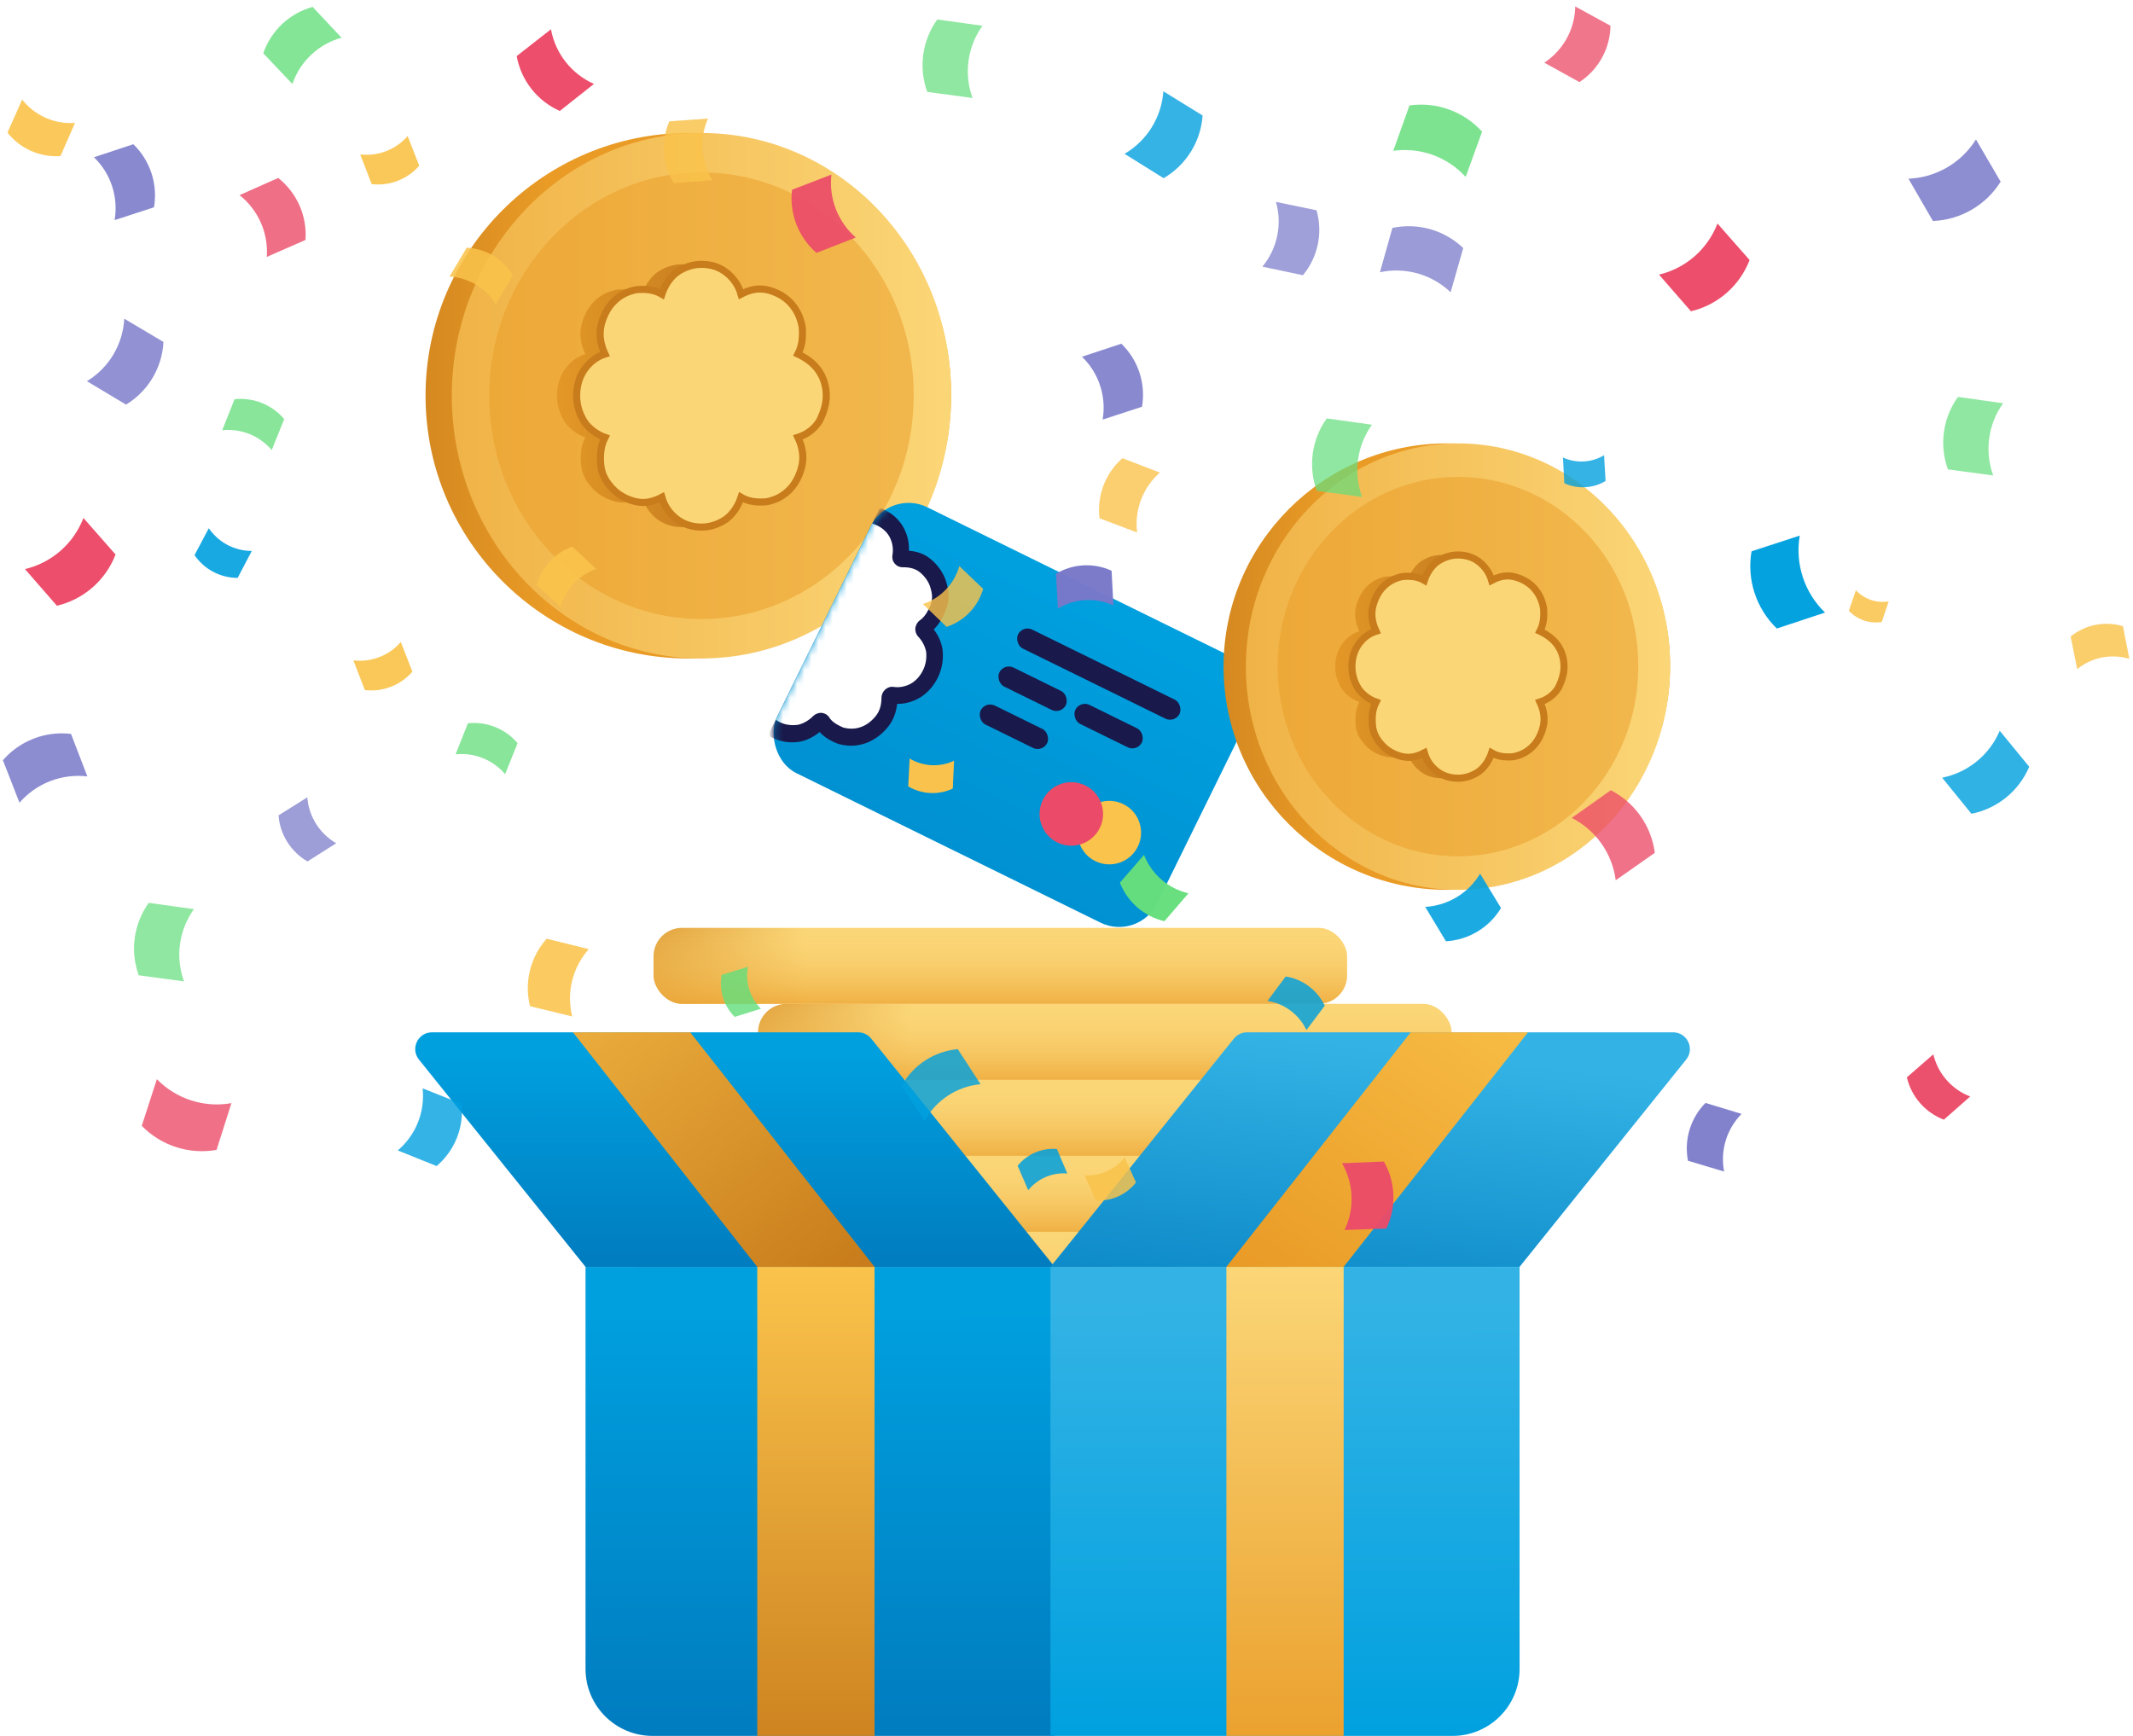 <svg class="icon" viewBox="0 0 301 245" fill="none" xmlns="http://www.w3.org/2000/svg">
<g clip-path="url(#clip0)">
<path d="M97.133 18.769C76.692 18.769 60.05 35.41 60.05 55.852C60.05 76.293 76.692 92.934 97.133 92.934C117.574 92.934 134.215 76.293 134.215 55.852C134.346 35.41 117.705 18.769 97.133 18.769Z" fill="url(#paint0_linear)"/>
<path d="M98.987 18.769C79.568 18.769 63.759 35.41 63.759 55.852C63.759 76.293 79.568 92.934 98.987 92.934C118.406 92.934 134.215 76.293 134.215 55.852C134.34 35.41 118.531 18.769 98.987 18.769Z" fill="url(#paint1_linear)"/>
<g opacity="0.5" filter="url(#filter0_i)">
<path d="M98.987 24.331C82.481 24.331 69.043 38.477 69.043 55.852C69.043 73.227 82.481 87.372 98.987 87.372C115.493 87.372 128.931 73.227 128.931 55.852C129.037 38.477 115.599 24.331 98.987 24.331Z" fill="#E99B26"/>
</g>
<path d="M96.206 37.31C94.989 37.31 93.786 37.697 92.686 38.468C91.704 39.225 90.985 40.383 90.618 41.525C89.782 41.031 88.858 40.846 87.861 40.846C87.568 40.846 87.274 40.861 86.981 40.892C85.764 41.139 84.678 41.649 83.696 42.683C82.86 43.563 82.244 44.86 81.994 46.141C81.76 47.423 81.994 48.689 82.596 49.97C81.378 50.356 80.41 51.128 79.692 52.147C78.973 53.181 78.592 54.447 78.592 55.852C78.592 57.133 78.959 58.399 79.692 59.557C80.41 60.592 81.51 61.348 82.596 61.734C81.994 62.892 81.877 64.158 81.994 65.563C82.112 66.968 82.713 67.986 83.696 69.021C84.532 69.901 85.764 70.549 86.981 70.812C87.289 70.873 87.612 70.92 87.92 70.92C88.814 70.92 89.709 70.657 90.618 70.179C90.985 71.46 91.718 72.479 92.686 73.235C93.669 73.992 94.871 74.393 96.206 74.393C97.423 74.393 98.626 74.007 99.726 73.235C100.709 72.479 101.427 71.321 101.794 70.179C102.63 70.673 103.554 70.858 104.551 70.858C104.845 70.858 105.138 70.843 105.431 70.812C106.649 70.565 107.734 70.055 108.717 69.021C109.552 68.141 110.168 66.844 110.418 65.563C110.652 64.281 110.418 63.015 109.816 61.734C111.034 61.348 112.119 60.576 112.838 59.434C113.439 58.276 113.82 57.01 113.82 55.852C113.82 54.571 113.454 53.305 112.72 52.27C112.002 51.236 110.902 50.479 109.816 49.97C110.418 48.812 110.535 47.546 110.418 46.141C110.183 44.86 109.699 43.717 108.717 42.683C107.881 41.803 106.649 41.155 105.431 40.892C105.123 40.831 104.801 40.784 104.493 40.784C103.598 40.784 102.703 41.047 101.794 41.525C101.427 40.244 100.694 39.225 99.726 38.468C98.758 37.697 97.555 37.31 96.206 37.31Z" fill="url(#paint2_linear)" fill-opacity="0.88"/>
<g filter="url(#filter1_d)">
<path d="M98.987 37.31C97.77 37.31 96.567 37.697 95.467 38.468C94.485 39.225 93.766 40.383 93.4 41.525C92.564 41.031 91.639 40.846 90.642 40.846C90.349 40.846 90.055 40.861 89.762 40.892C88.545 41.139 87.46 41.649 86.477 42.683C85.641 43.563 85.025 44.86 84.776 46.141C84.541 47.423 84.776 48.689 85.377 49.97C84.16 50.356 83.192 51.128 82.473 52.147C81.754 53.181 81.373 54.447 81.373 55.852C81.373 57.133 81.74 58.399 82.473 59.557C83.192 60.592 84.292 61.348 85.377 61.734C84.776 62.892 84.658 64.158 84.776 65.563C84.893 66.968 85.494 67.986 86.477 69.021C87.313 69.901 88.545 70.549 89.762 70.812C90.07 70.873 90.393 70.92 90.701 70.92C91.596 70.92 92.49 70.657 93.4 70.179C93.766 71.46 94.499 72.479 95.467 73.235C96.45 73.992 97.653 74.393 98.987 74.393C100.205 74.393 101.407 74.007 102.507 73.235C103.49 72.479 104.209 71.321 104.575 70.179C105.411 70.673 106.335 70.858 107.333 70.858C107.626 70.858 107.919 70.843 108.212 70.812C109.43 70.565 110.515 70.055 111.498 69.021C112.334 68.141 112.95 66.844 113.199 65.563C113.434 64.281 113.199 63.015 112.598 61.734C113.815 61.348 114.9 60.576 115.619 59.434C116.22 58.276 116.602 57.01 116.602 55.852C116.602 54.571 116.235 53.305 115.502 52.27C114.783 51.236 113.683 50.479 112.598 49.97C113.199 48.812 113.316 47.546 113.199 46.141C112.964 44.86 112.48 43.717 111.498 42.683C110.662 41.803 109.43 41.155 108.212 40.892C107.905 40.831 107.582 40.784 107.274 40.784C106.379 40.784 105.485 41.047 104.575 41.525C104.209 40.244 103.475 39.225 102.507 38.468C101.539 37.697 100.337 37.31 98.987 37.31Z" fill="#FBD677"/>
<path d="M98.987 37.31C97.77 37.31 96.567 37.697 95.467 38.468C94.485 39.225 93.766 40.383 93.4 41.525C92.564 41.031 91.639 40.846 90.642 40.846C90.349 40.846 90.055 40.861 89.762 40.892C88.545 41.139 87.46 41.649 86.477 42.683C85.641 43.563 85.025 44.86 84.776 46.141C84.541 47.423 84.776 48.689 85.377 49.97C84.16 50.356 83.192 51.128 82.473 52.147C81.754 53.181 81.373 54.447 81.373 55.852C81.373 57.133 81.74 58.399 82.473 59.557C83.192 60.592 84.292 61.348 85.377 61.734C84.776 62.892 84.658 64.158 84.776 65.563C84.893 66.968 85.494 67.986 86.477 69.021C87.313 69.901 88.545 70.549 89.762 70.812C90.07 70.873 90.393 70.92 90.701 70.92C91.596 70.92 92.49 70.657 93.4 70.179C93.766 71.46 94.499 72.479 95.467 73.235C96.45 73.992 97.653 74.393 98.987 74.393C100.205 74.393 101.407 74.007 102.507 73.235C103.49 72.479 104.209 71.321 104.575 70.179C105.411 70.673 106.335 70.858 107.333 70.858C107.626 70.858 107.919 70.843 108.212 70.812C109.43 70.565 110.515 70.055 111.498 69.021C112.334 68.141 112.95 66.844 113.199 65.563C113.434 64.281 113.199 63.015 112.598 61.734C113.815 61.348 114.9 60.576 115.619 59.434C116.22 58.276 116.602 57.01 116.602 55.852C116.602 54.571 116.235 53.305 115.502 52.27C114.783 51.236 113.683 50.479 112.598 49.97C113.199 48.812 113.316 47.546 113.199 46.141C112.964 44.86 112.48 43.717 111.498 42.683C110.662 41.803 109.43 41.155 108.212 40.892C107.905 40.831 107.582 40.784 107.274 40.784C106.379 40.784 105.485 41.047 104.575 41.525C104.209 40.244 103.475 39.225 102.507 38.468C101.539 37.697 100.337 37.31 98.987 37.31Z" stroke="#C87C1B"/>
</g>
</g>
<rect x="89.545" y="206.027" width="97.866" height="10.725" rx="4.022" fill="url(#paint3_linear)"/>
<rect x="89.545" y="206.027" width="97.866" height="10.725" rx="4.022" fill="url(#paint4_linear)"/>
<rect x="94.907" y="195.302" width="97.866" height="10.725" rx="4.022" fill="url(#paint5_linear)"/>
<rect x="94.907" y="195.302" width="97.866" height="10.725" rx="4.022" fill="url(#paint6_linear)"/>
<rect x="94.907" y="184.577" width="97.866" height="10.725" rx="4.022" fill="url(#paint7_linear)"/>
<rect x="94.907" y="184.577" width="97.866" height="10.725" rx="4.022" fill="url(#paint8_linear)"/>
<rect x="89.545" y="173.852" width="97.866" height="10.725" rx="4.022" fill="url(#paint9_linear)"/>
<rect x="89.545" y="173.852" width="97.866" height="10.725" rx="4.022" fill="url(#paint10_linear)"/>
<rect x="94.907" y="163.127" width="97.866" height="10.725" rx="4.022" fill="url(#paint11_linear)"/>
<rect x="94.907" y="163.127" width="97.866" height="10.725" rx="4.022" fill="url(#paint12_linear)"/>
<rect x="89.545" y="152.402" width="97.866" height="10.725" rx="4.022" fill="url(#paint13_linear)"/>
<rect x="89.545" y="152.402" width="97.866" height="10.725" rx="4.022" fill="url(#paint14_linear)"/>
<rect x="106.973" y="141.677" width="97.866" height="10.725" rx="4.022" fill="url(#paint15_linear)"/>
<rect x="106.973" y="141.677" width="97.866" height="10.725" rx="4.022" fill="url(#paint16_linear)"/>
<rect x="92.226" y="130.952" width="97.866" height="10.725" rx="4.022" fill="url(#paint17_linear)"/>
<rect x="92.226" y="130.952" width="97.866" height="10.725" rx="4.022" fill="url(#paint18_linear)"/>
<g clip-path="url(#clip1)">
<rect x="125.482" y="68.951" width="59.756" height="41.829" rx="5.976" transform="rotate(26.179 125.482 68.951)" fill="url(#paint19_linear)"/>
<circle cx="156.543" cy="117.514" r="4.482" transform="rotate(26.179 156.543 117.514)" fill="#FAC34B"/>
<circle cx="151.18" cy="114.878" r="4.482" transform="rotate(26.179 151.18 114.878)" fill="#EB4B68"/>
<mask id="mask0" mask-type="alpha" maskUnits="userSpaceOnUse" x="109" y="70" width="34" height="44">
<rect x="125.798" y="115.716" width="20.915" height="41.829" rx="5.976" transform="rotate(-153.821 125.798 115.716)" fill="white"/>
</mask>
<g mask="url(#mask0)">
<path d="M112.844 104.687C111.475 104.895 110.168 104.703 109.017 104.137C107.771 103.525 106.799 102.607 106.227 101.408C105.774 100.481 105.538 99.455 105.592 98.368C104.839 98.313 104.129 98.142 103.477 97.821C103.163 97.667 102.873 97.466 102.622 97.275L102.615 97.269C101.609 96.476 100.751 95.319 100.362 94.091C99.91 92.668 99.983 91.369 100.343 90.091L100.353 90.056L100.366 90.022C100.78 88.963 101.316 88 102.121 87.23C101.549 86.404 101.066 85.419 100.899 84.35C100.681 83.024 100.922 81.664 101.509 80.47C102.051 79.367 102.985 78.384 104.028 77.621L104.053 77.603L104.078 77.588C105.071 76.981 106.172 76.724 107.253 76.754C107.375 75.626 107.735 74.585 108.415 73.671L108.42 73.664C109.227 72.604 110.385 71.684 111.594 71.243C112.997 70.731 114.261 70.762 115.494 71.088L115.525 71.096L115.554 71.107C115.834 71.21 116.108 71.328 116.375 71.459C117.057 71.794 117.68 72.218 118.195 72.78C118.981 72.134 119.95 71.62 120.978 71.417L120.993 71.414L121.008 71.412C122.378 71.204 123.685 71.396 124.835 71.962C126.077 72.572 127.035 73.504 127.622 74.683L127.624 74.688C128.078 75.616 128.314 76.643 128.261 77.731C129.014 77.786 129.723 77.957 130.376 78.278C130.689 78.432 130.98 78.632 131.23 78.824L131.238 78.83C132.244 79.623 133.101 80.78 133.491 82.007C133.923 83.371 134.045 84.65 133.487 86.077C133.079 87.12 132.553 88.07 131.767 88.835C132.371 89.621 132.841 90.599 133.005 91.65L133.007 91.665L133.009 91.68C133.166 93.08 132.934 94.428 132.344 95.629C131.707 96.925 130.766 97.94 129.597 98.582L129.592 98.585C128.671 99.082 127.66 99.36 126.6 99.341C126.479 100.47 126.119 101.512 125.437 102.428L125.432 102.435C124.625 103.495 123.468 104.415 122.258 104.856C120.856 105.368 119.592 105.337 118.358 105.01L118.328 105.002L118.299 104.992C118.018 104.888 117.744 104.771 117.477 104.64C116.795 104.304 116.172 103.881 115.657 103.319C114.871 103.965 113.902 104.479 112.874 104.682L112.859 104.685L112.844 104.687Z" fill="#19194B"/>
<path d="M110.063 101.934C109.223 101.521 108.612 100.921 108.252 100.207C107.875 99.407 107.761 98.594 107.898 97.762C107.982 97.314 107.864 96.877 107.586 96.551C107.459 96.41 107.301 96.269 107.119 96.18C106.924 96.084 106.692 96.033 106.466 96.032C105.72 96.044 105.109 95.933 104.586 95.676C104.403 95.586 104.239 95.49 104.088 95.368C103.39 94.82 102.811 94.03 102.574 93.251C102.313 92.429 102.303 91.62 102.564 90.659C102.96 89.639 103.431 88.987 104.048 88.533C104.399 88.279 104.61 87.91 104.676 87.501C104.741 87.091 104.623 86.654 104.382 86.347C103.748 85.546 103.341 84.714 103.208 83.939C103.063 83.158 103.219 82.288 103.612 81.488C103.943 80.814 104.574 80.115 105.332 79.557C106.237 79.039 107.142 79.042 107.765 79.127C108.198 79.198 108.628 79.063 108.955 78.766C109.282 78.469 109.482 78.063 109.487 77.592C109.491 76.569 109.738 75.759 110.222 75.113C110.78 74.378 111.569 73.756 112.336 73.487C113.146 73.191 113.936 73.153 114.863 73.388C115.064 73.471 115.247 73.561 115.417 73.644C116.086 73.974 116.566 74.351 116.878 74.852C117.017 75.062 117.199 75.215 117.43 75.328C117.588 75.406 117.778 75.452 117.949 75.473C118.376 75.494 118.806 75.326 119.121 75.024C119.709 74.413 120.508 73.954 121.256 73.786C122.15 73.657 123.012 73.781 123.778 74.158C124.618 74.571 125.23 75.171 125.589 75.885C125.966 76.685 126.08 77.498 125.943 78.33C125.859 78.778 125.977 79.215 126.255 79.541C126.382 79.682 126.54 79.823 126.722 79.912C126.917 80.008 127.149 80.059 127.375 80.06C128.121 80.048 128.732 80.159 129.255 80.416C129.438 80.506 129.602 80.602 129.754 80.724C130.451 81.272 131.03 82.062 131.267 82.841C131.599 83.887 131.616 84.59 131.321 85.344C130.906 86.402 130.44 87.104 129.818 87.54C129.449 87.8 129.23 88.213 129.165 88.654C129.13 89.094 129.278 89.53 129.562 89.843C130.137 90.426 130.545 91.226 130.696 91.994C130.791 92.908 130.641 93.797 130.254 94.585C129.823 95.462 129.217 96.11 128.509 96.504C127.716 96.919 126.92 97.063 126.113 96.951C125.68 96.88 125.25 97.016 124.923 97.312C124.596 97.609 124.396 98.016 124.391 98.487C124.387 99.51 124.14 100.319 123.656 100.965C123.098 101.701 122.309 102.322 121.542 102.592C120.732 102.888 119.942 102.926 119.015 102.691C118.814 102.608 118.631 102.518 118.461 102.434C117.792 102.105 117.312 101.727 117 101.226C116.861 101.016 116.679 100.864 116.448 100.75C116.29 100.672 116.101 100.627 115.929 100.606C115.502 100.585 115.072 100.752 114.757 101.055C114.169 101.665 113.37 102.124 112.622 102.293C111.679 102.428 110.805 102.299 110.063 101.934Z" fill="white"/>
</g>
<rect x="144.32" y="88.199" width="25.396" height="2.988" rx="1.494" transform="rotate(26.179 144.32 88.199)" fill="#19194B"/>
<rect x="141.683" y="93.561" width="10.457" height="2.988" rx="1.494" transform="rotate(26.179 141.683 93.561)" fill="#19194B"/>
<rect x="139.046" y="98.924" width="10.457" height="2.988" rx="1.494" transform="rotate(26.179 139.046 98.924)" fill="#19194B"/>
<rect x="152.408" y="98.835" width="10.457" height="2.988" rx="1.494" transform="rotate(26.179 152.408 98.835)" fill="#19194B"/>
</g>
<path d="M82.628 178.799H148.828V245H92.085C86.862 245 82.628 240.766 82.628 235.543V178.799Z" fill="url(#paint20_linear)"/>
<path d="M122.939 146.582C122.491 146.024 121.813 145.699 121.096 145.699H60.962C58.977 145.699 57.876 147.997 59.119 149.544L82.627 178.799H148.828L122.939 146.582Z" fill="url(#paint21_linear)"/>
<path d="M148.237 178.799H214.438V235.543C214.438 240.766 210.204 245 204.981 245H148.237V178.799Z" fill="url(#paint22_linear)"/>
<path d="M174.126 146.582C174.575 146.024 175.253 145.699 175.969 145.699H236.104C238.089 145.699 239.19 147.997 237.947 149.544L214.438 178.799H148.237L174.126 146.582Z" fill="url(#paint23_linear)"/>
<rect x="106.862" y="178.799" width="16.55" height="66.201" fill="url(#paint24_linear)"/>
<path d="M80.854 145.699H97.404L123.412 178.799H106.862L80.854 145.699Z" fill="url(#paint25_linear)"/>
<rect x="173.063" y="178.799" width="16.55" height="66.201" fill="url(#paint26_linear)"/>
<path d="M215.62 145.699H199.07L173.063 178.799H189.613L215.62 145.699Z" fill="url(#paint27_linear)"/>
<g clip-path="url(#clip2)">
<path d="M204.169 62.579C186.802 62.579 172.664 76.717 172.664 94.084C172.664 111.451 186.802 125.589 204.169 125.589C221.535 125.589 235.673 111.451 235.673 94.084C235.785 76.717 221.647 62.579 204.169 62.579Z" fill="url(#paint28_linear)"/>
<path d="M205.744 62.579C189.246 62.579 175.815 76.717 175.815 94.084C175.815 111.451 189.246 125.589 205.744 125.589C222.242 125.589 235.673 111.451 235.673 94.084C235.779 76.717 222.348 62.579 205.744 62.579Z" fill="url(#paint29_linear)"/>
<g opacity="0.5" filter="url(#filter2_i)">
<path d="M205.744 67.305C191.721 67.305 180.304 79.322 180.304 94.084C180.304 108.846 191.721 120.863 205.744 120.863C219.768 120.863 231.184 108.846 231.184 94.084C231.274 79.322 219.858 67.305 205.744 67.305Z" fill="#E99B26"/>
</g>
<path d="M203.382 78.332C202.347 78.332 201.326 78.659 200.391 79.315C199.556 79.958 198.946 80.942 198.634 81.912C197.924 81.493 197.139 81.335 196.292 81.335C196.042 81.335 195.793 81.348 195.544 81.374C194.51 81.584 193.588 82.017 192.753 82.896C192.043 83.644 191.519 84.745 191.308 85.834C191.108 86.923 191.308 87.998 191.818 89.087C190.784 89.415 189.962 90.07 189.351 90.936C188.741 91.815 188.417 92.89 188.417 94.084C188.417 95.173 188.728 96.248 189.351 97.232C189.962 98.111 190.896 98.753 191.818 99.081C191.308 100.065 191.208 101.14 191.308 102.334C191.407 103.528 191.918 104.393 192.753 105.272C193.463 106.02 194.51 106.571 195.544 106.794C195.806 106.846 196.08 106.885 196.342 106.885C197.102 106.885 197.862 106.662 198.634 106.256C198.946 107.344 199.569 108.21 200.391 108.853C201.226 109.495 202.248 109.836 203.382 109.836C204.416 109.836 205.438 109.509 206.372 108.853C207.207 108.21 207.817 107.226 208.129 106.256C208.839 106.675 209.624 106.833 210.471 106.833C210.721 106.833 210.97 106.82 211.219 106.794C212.253 106.584 213.175 106.151 214.01 105.272C214.72 104.524 215.244 103.423 215.456 102.334C215.655 101.245 215.456 100.17 214.945 99.081C215.979 98.753 216.901 98.097 217.512 97.127C218.022 96.143 218.346 95.068 218.346 94.084C218.346 92.995 218.035 91.92 217.412 91.041C216.801 90.162 215.867 89.52 214.945 89.087C215.456 88.103 215.555 87.028 215.456 85.834C215.256 84.745 214.845 83.775 214.01 82.896C213.3 82.148 212.253 81.597 211.219 81.374C210.957 81.322 210.683 81.283 210.422 81.283C209.662 81.283 208.901 81.506 208.129 81.912C207.817 80.824 207.194 79.958 206.372 79.315C205.55 78.659 204.528 78.332 203.382 78.332Z" fill="url(#paint30_linear)" fill-opacity="0.88"/>
<g filter="url(#filter3_d)">
<path d="M205.744 78.332C204.71 78.332 203.688 78.659 202.754 79.315C201.919 79.958 201.309 80.942 200.997 81.912C200.287 81.493 199.502 81.335 198.654 81.335C198.405 81.335 198.156 81.348 197.907 81.374C196.873 81.584 195.951 82.017 195.116 82.896C194.405 83.644 193.882 84.745 193.67 85.834C193.471 86.923 193.67 87.998 194.181 89.087C193.147 89.415 192.325 90.07 191.714 90.936C191.104 91.815 190.78 92.89 190.78 94.084C190.78 95.173 191.091 96.248 191.714 97.232C192.325 98.111 193.259 98.753 194.181 99.081C193.67 100.065 193.571 101.14 193.67 102.334C193.77 103.528 194.281 104.393 195.116 105.272C195.826 106.02 196.873 106.571 197.907 106.794C198.169 106.846 198.443 106.885 198.704 106.885C199.464 106.885 200.224 106.662 200.997 106.256C201.309 107.344 201.932 108.21 202.754 108.853C203.589 109.495 204.61 109.836 205.744 109.836C206.779 109.836 207.8 109.509 208.735 108.853C209.57 108.21 210.18 107.226 210.492 106.256C211.202 106.675 211.987 106.833 212.834 106.833C213.083 106.833 213.333 106.82 213.582 106.794C214.616 106.584 215.538 106.151 216.373 105.272C217.083 104.524 217.607 103.423 217.818 102.334C218.018 101.245 217.818 100.17 217.308 99.081C218.342 98.753 219.264 98.097 219.874 97.127C220.385 96.143 220.709 95.068 220.709 94.084C220.709 92.995 220.398 91.92 219.775 91.041C219.164 90.162 218.23 89.52 217.308 89.087C217.818 88.103 217.918 87.028 217.818 85.834C217.619 84.745 217.208 83.775 216.373 82.896C215.663 82.148 214.616 81.597 213.582 81.374C213.32 81.322 213.046 81.283 212.784 81.283C212.024 81.283 211.264 81.506 210.492 81.912C210.18 80.824 209.557 79.958 208.735 79.315C207.912 78.659 206.891 78.332 205.744 78.332Z" fill="#FBD677"/>
<path d="M205.744 78.332C204.71 78.332 203.688 78.659 202.754 79.315C201.919 79.958 201.309 80.942 200.997 81.912C200.287 81.493 199.502 81.335 198.654 81.335C198.405 81.335 198.156 81.348 197.907 81.374C196.873 81.584 195.951 82.017 195.116 82.896C194.405 83.644 193.882 84.745 193.67 85.834C193.471 86.923 193.67 87.998 194.181 89.087C193.147 89.415 192.325 90.07 191.714 90.936C191.104 91.815 190.78 92.89 190.78 94.084C190.78 95.173 191.091 96.248 191.714 97.232C192.325 98.111 193.259 98.753 194.181 99.081C193.67 100.065 193.571 101.14 193.67 102.334C193.77 103.528 194.281 104.393 195.116 105.272C195.826 106.02 196.873 106.571 197.907 106.794C198.169 106.846 198.443 106.885 198.704 106.885C199.464 106.885 200.224 106.662 200.997 106.256C201.309 107.344 201.932 108.21 202.754 108.853C203.589 109.495 204.61 109.836 205.744 109.836C206.779 109.836 207.8 109.509 208.735 108.853C209.57 108.21 210.18 107.226 210.492 106.256C211.202 106.675 211.987 106.833 212.834 106.833C213.083 106.833 213.333 106.82 213.582 106.794C214.616 106.584 215.538 106.151 216.373 105.272C217.083 104.524 217.607 103.423 217.818 102.334C218.018 101.245 217.818 100.17 217.308 99.081C218.342 98.753 219.264 98.097 219.874 97.127C220.385 96.143 220.709 95.068 220.709 94.084C220.709 92.995 220.398 91.92 219.775 91.041C219.164 90.162 218.23 89.52 217.308 89.087C217.818 88.103 217.918 87.028 217.818 85.834C217.619 84.745 217.208 83.775 216.373 82.896C215.663 82.148 214.616 81.597 213.582 81.374C213.32 81.322 213.046 81.283 212.784 81.283C212.024 81.283 211.264 81.506 210.492 81.912C210.18 80.824 209.557 79.958 208.735 79.315C207.912 78.659 206.891 78.332 205.744 78.332Z" stroke="#C87C1B"/>
</g>
</g>
<path opacity="0.8" d="M37.156 7.522C37.695 5.945 38.61 4.525 39.823 3.383C41.036 2.242 42.51 1.414 44.116 0.972L48.197 5.321C46.596 5.763 45.127 6.589 43.918 7.728C42.71 8.867 41.797 10.284 41.261 11.856L37.156 7.522Z" fill="#66DE7D"/>
<path opacity="0.8" d="M39.26 25.117C40.566 26.151 41.599 27.489 42.27 29.013C42.941 30.538 43.229 32.203 43.11 33.865L37.647 36.259C37.766 34.602 37.477 32.942 36.807 31.422C36.137 29.902 35.106 28.569 33.804 27.539L39.26 25.117Z" fill="#EB4B68"/>
<path opacity="0.91" d="M8.534 22.028C7.112 22.127 5.688 21.878 4.384 21.302C3.081 20.725 1.938 19.839 1.055 18.72L3.126 14.056C4.007 15.171 5.147 16.054 6.447 16.628C7.747 17.202 9.168 17.45 10.585 17.349L8.534 22.028Z" fill="#FAC34B"/>
<path opacity="0.87" d="M18.813 20.355C19.988 21.489 20.867 22.892 21.375 24.443C21.884 25.994 22.005 27.646 21.729 29.255L16.172 31.067C16.447 29.462 16.324 27.816 15.816 26.269C15.309 24.723 14.431 23.324 13.259 22.194L18.813 20.355Z" fill="#7878C9"/>
<path opacity="0.87" d="M158.238 48.508C159.413 49.642 160.292 51.045 160.801 52.596C161.309 54.147 161.43 55.799 161.155 57.408L155.598 59.22C155.872 57.615 155.75 55.968 155.242 54.422C154.734 52.876 153.856 51.477 152.684 50.347L158.238 48.508Z" fill="#7878C9"/>
<path opacity="0.81" d="M292.201 89.832C293.22 89.007 294.425 88.443 295.711 88.189C296.998 87.936 298.327 88.001 299.583 88.379L300.483 92.986C299.231 92.611 297.906 92.547 296.623 92.8C295.34 93.054 294.139 93.617 293.124 94.441L292.201 89.832Z" fill="#FAC34B"/>
<path opacity="0.92" d="M59.16 23.389C58.337 24.336 57.296 25.067 56.126 25.52C54.956 25.972 53.693 26.132 52.448 25.985L50.834 21.794C52.076 21.939 53.335 21.779 54.501 21.327C55.667 20.876 56.706 20.146 57.525 19.201L59.16 23.389Z" fill="#FAC34B"/>
<path opacity="0.92" d="M58.197 94.799C57.374 95.746 56.333 96.477 55.163 96.93C53.993 97.382 52.73 97.542 51.485 97.395L49.871 93.204C51.114 93.349 52.372 93.189 53.538 92.738C54.705 92.286 55.743 91.556 56.562 90.611L58.197 94.799Z" fill="#FAC34B"/>
<path opacity="0.84" d="M95.092 25.847C94.283 24.554 93.803 23.083 93.693 21.562C93.583 20.041 93.846 18.516 94.46 17.12L99.906 16.733C99.296 18.126 99.034 19.646 99.145 21.163C99.255 22.68 99.735 24.146 100.542 25.435L95.092 25.847Z" fill="#FAC34B"/>
<path opacity="0.92" d="M115.211 35.694C113.954 34.602 112.983 33.218 112.382 31.665C111.781 30.111 111.569 28.434 111.764 26.78L117.33 24.638C117.137 26.287 117.349 27.959 117.949 29.508C118.549 31.056 119.518 32.435 120.773 33.523L115.211 35.694Z" fill="#EB4B68"/>
<path opacity="0.79" d="M169.706 16.302C169.579 18.113 169.012 19.866 168.054 21.408C167.096 22.95 165.775 24.234 164.207 25.149L158.691 21.71C160.254 20.797 161.57 19.515 162.524 17.977C163.479 16.439 164.043 14.69 164.168 12.884L169.706 16.302Z" fill="#00A0DF"/>
<path opacity="0.74" d="M196.488 32.17C198.26 31.792 200.097 31.854 201.84 32.349C203.583 32.844 205.179 33.758 206.488 35.01L204.706 41.248C203.4 40 201.808 39.09 200.07 38.598C198.332 38.105 196.5 38.045 194.733 38.422L196.488 32.17Z" fill="#7878C9"/>
<path opacity="0.76" d="M227.267 3.635C227.239 5.217 226.826 6.769 226.062 8.154C225.299 9.54 224.208 10.719 222.885 11.586L217.927 8.845C219.245 7.978 220.332 6.803 221.093 5.42C221.853 4.038 222.265 2.491 222.291 0.913L227.267 3.635Z" fill="#EB4B68"/>
<path opacity="0.84" d="M282.323 25.64C281.303 27.274 279.899 28.634 278.233 29.601C276.568 30.568 274.691 31.114 272.766 31.19L269.312 25.221C271.231 25.143 273.102 24.598 274.762 23.633C276.422 22.667 277.822 21.311 278.838 19.681L282.323 25.64Z" fill="#7878C9"/>
<path opacity="0.81" d="M23.069 48.262C22.976 50.055 22.445 51.798 21.524 53.34C20.603 54.881 19.32 56.174 17.785 57.106L12.271 53.8C13.8 52.87 15.08 51.58 15.997 50.042C16.914 48.505 17.442 46.767 17.534 44.979L23.069 48.262Z" fill="#7878C9"/>
<path opacity="0.77" d="M33.1 56.341C34.408 56.203 35.731 56.387 36.952 56.877C38.173 57.367 39.257 58.148 40.107 59.152L38.346 63.522C37.498 62.521 36.417 61.743 35.199 61.255C33.981 60.768 32.663 60.585 31.358 60.723L33.1 56.341Z" fill="#66DE7D"/>
<path opacity="0.77" d="M66.032 102.08C67.34 101.942 68.663 102.126 69.884 102.616C71.105 103.106 72.188 103.887 73.039 104.891L71.278 109.261C70.43 108.26 69.349 107.483 68.131 106.995C66.913 106.507 65.594 106.324 64.29 106.463L66.032 102.08Z" fill="#66DE7D"/>
<path opacity="0.86" d="M65.86 34.953C67.184 35.023 68.471 35.414 69.609 36.094C70.747 36.774 71.701 37.721 72.389 38.854L69.949 42.925C69.262 41.796 68.31 40.851 67.175 40.174C66.04 39.497 64.756 39.108 63.437 39.039L65.86 34.953Z" fill="#FAC34B"/>
<path opacity="0.98" d="M78.992 15.66C77.425 14.962 76.051 13.892 74.992 12.543C73.932 11.194 73.218 9.606 72.912 7.918L77.749 4.131C78.055 5.814 78.768 7.397 79.826 8.742C80.883 10.086 82.253 11.152 83.816 11.847L78.992 15.66Z" fill="#EB4B68"/>
<path opacity="0.79" d="M155.158 73.152C154.965 71.582 155.158 69.989 155.721 68.51C156.285 67.032 157.201 65.713 158.39 64.67L163.68 66.695C162.495 67.736 161.583 69.051 161.022 70.525C160.461 72 160.269 73.589 160.463 75.155L155.158 73.152Z" fill="#FAC34B"/>
<path opacity="0.71" d="M185.785 29.68C186.236 31.248 186.296 32.904 185.96 34.501C185.625 36.099 184.904 37.59 183.861 38.845L178.143 37.636C179.182 36.383 179.9 34.896 180.233 33.303C180.567 31.71 180.506 30.059 180.056 28.495L185.785 29.68Z" fill="#7878C9"/>
<path opacity="0.79" d="M226.573 67.883C225.702 68.406 224.717 68.709 223.702 68.765C222.688 68.82 221.675 68.627 220.752 68.202L220.558 64.569C221.478 64.993 222.488 65.184 223.5 65.128C224.511 65.072 225.494 64.77 226.362 64.247L226.573 67.883Z" fill="#00A0DF"/>
<path opacity="0.72" d="M274.884 66.247C274.268 64.557 274.075 62.742 274.321 60.96C274.567 59.178 275.245 57.483 276.295 56.022L282.674 56.913C281.628 58.369 280.953 60.06 280.709 61.837C280.465 63.614 280.659 65.423 281.274 67.108L274.884 66.247Z" fill="#66DE7D"/>
<path opacity="0.72" d="M185.818 69.277C185.202 67.587 185.009 65.772 185.255 63.99C185.501 62.208 186.178 60.513 187.229 59.053L193.608 59.943C192.562 61.4 191.887 63.09 191.643 64.867C191.399 66.644 191.593 68.454 192.207 70.138L185.818 69.277Z" fill="#66DE7D"/>
<path opacity="0.72" d="M130.852 12.971C130.236 11.281 130.043 9.466 130.289 7.684C130.535 5.902 131.213 4.207 132.263 2.747L138.642 3.637C137.596 5.093 136.921 6.784 136.677 8.561C136.433 10.338 136.627 12.147 137.242 13.832L130.852 12.971Z" fill="#66DE7D"/>
<path opacity="0.72" d="M19.578 137.65C18.963 135.959 18.769 134.144 19.015 132.362C19.261 130.58 19.939 128.885 20.989 127.425L27.369 128.315C26.322 129.772 25.648 131.462 25.403 133.239C25.159 135.016 25.353 136.826 25.968 138.511L19.578 137.65Z" fill="#66DE7D"/>
<path opacity="0.9" d="M33.537 81.564C32.338 81.564 31.157 81.271 30.096 80.711C29.036 80.15 28.129 79.339 27.453 78.348L29.465 74.555C30.14 75.543 31.045 76.351 32.102 76.909C33.16 77.467 34.338 77.758 35.533 77.757L33.537 81.564Z" fill="#00A0DF"/>
<path opacity="0.98" d="M16.305 78.261C15.62 80.049 14.507 81.643 13.064 82.903C11.622 84.163 9.893 85.052 8.029 85.492L3.524 80.32C5.383 79.88 7.106 78.993 8.543 77.736C9.981 76.478 11.089 74.888 11.772 73.105L16.305 78.261Z" fill="#EB4B68"/>
<path opacity="0.98" d="M246.894 36.701C246.208 38.489 245.096 40.083 243.653 41.343C242.211 42.603 240.482 43.492 238.618 43.932L234.113 38.76C235.972 38.32 237.695 37.433 239.132 36.176C240.57 34.918 241.678 33.328 242.361 31.545L246.894 36.701Z" fill="#EB4B68"/>
<path opacity="0.93" d="M75.756 82.559C76.088 81.32 76.717 80.18 77.59 79.24C78.462 78.299 79.552 77.587 80.762 77.163L84.125 80.293C82.918 80.715 81.832 81.427 80.963 82.365C80.093 83.303 79.466 84.439 79.136 85.675L75.756 82.559Z" fill="#FAC34B"/>
<path opacity="0.81" d="M138.74 83.108C138.383 84.355 137.727 85.495 136.828 86.43C135.929 87.366 134.816 88.067 133.584 88.474L130.24 85.251C131.468 84.845 132.578 84.144 133.473 83.212C134.369 82.278 135.023 81.141 135.378 79.897L138.74 83.108Z" fill="#FAC34B"/>
<path opacity="0.98" d="M149.007 80.982C150.182 80.275 151.512 79.867 152.881 79.792C154.25 79.716 155.617 79.977 156.862 80.551L157.124 85.453C155.882 84.882 154.519 84.623 153.154 84.699C151.789 84.775 150.463 85.183 149.292 85.888L149.007 80.982Z" fill="#7878C9"/>
<path opacity="0.85" d="M198.901 14.878C200.781 14.613 202.698 14.812 204.484 15.457C206.269 16.102 207.871 17.173 209.148 18.578L206.829 24.97C205.554 23.57 203.957 22.502 202.176 21.86C200.395 21.218 198.484 21.021 196.609 21.286L198.901 14.878Z" fill="#66DE7D"/>
<path opacity="0.98" d="M250.739 88.708C249.301 87.32 248.224 85.602 247.602 83.702C246.979 81.803 246.83 79.78 247.168 77.81L253.973 75.592C253.637 77.556 253.787 79.573 254.408 81.467C255.03 83.36 256.105 85.073 257.54 86.456L250.739 88.708Z" fill="#00A0DF"/>
<path opacity="0.86" d="M265.545 87.787C264.7 87.921 263.836 87.847 263.026 87.571C262.217 87.294 261.488 86.824 260.901 86.201L261.895 83.305C262.48 83.926 263.208 84.394 264.015 84.669C264.822 84.944 265.684 85.018 266.526 84.884L265.545 87.787Z" fill="#FAC34B"/>
<path opacity="0.85" d="M0.41 107.295C1.587 105.939 3.078 104.892 4.753 104.244C6.428 103.597 8.235 103.368 10.018 103.579L12.328 109.578C10.55 109.37 8.748 109.599 7.079 110.246C5.409 110.892 3.923 111.937 2.75 113.29L0.41 107.295Z" fill="#7878C9"/>
<path opacity="0.72" d="M43.392 121.58C42.233 120.911 41.255 119.968 40.542 118.835C39.83 117.702 39.406 116.411 39.306 115.077L43.368 112.533C43.468 113.864 43.892 115.15 44.603 116.28C45.314 117.409 46.29 118.348 47.446 119.014L43.392 121.58Z" fill="#7878C9"/>
<path opacity="0.87" d="M74.793 142.011C74.379 140.352 74.376 138.616 74.786 136.956C75.195 135.295 76.005 133.76 77.143 132.484L83.087 133.959C81.952 135.233 81.147 136.764 80.739 138.42C80.332 140.076 80.335 141.807 80.749 143.461L74.793 142.011Z" fill="#FAC34B"/>
<path opacity="0.99" d="M134.453 111.301C133.458 111.765 132.365 111.979 131.269 111.924C130.173 111.869 129.107 111.548 128.164 110.987L128.366 107.062C129.307 107.621 130.37 107.941 131.463 107.995C132.556 108.049 133.645 107.835 134.637 107.372L134.453 111.301Z" fill="#FAC34B"/>
<path opacity="0.98" d="M164.325 130.014C162.913 129.689 161.602 129.023 160.506 128.075C159.41 127.127 158.562 125.926 158.037 124.575L161.437 120.656C161.962 122.002 162.808 123.2 163.901 124.144C164.995 125.089 166.302 125.752 167.711 126.076L164.325 130.014Z" fill="#66DE7D"/>
<path opacity="0.89" d="M211.816 128.154C211.002 129.511 209.868 130.648 208.513 131.466C207.159 132.284 205.625 132.759 204.045 132.849L201.123 127.996C202.698 127.905 204.227 127.43 205.577 126.613C206.927 125.797 208.056 124.662 208.868 123.309L211.816 128.154Z" fill="#00A0DF"/>
<path opacity="0.78" d="M227.304 111.535C228.981 112.389 230.424 113.64 231.508 115.179C232.591 116.718 233.282 118.499 233.52 120.366L228.003 124.237C227.765 122.375 227.075 120.6 225.993 119.067C224.912 117.533 223.473 116.286 221.8 115.435L227.304 111.535Z" fill="#EB4B68"/>
<path opacity="0.81" d="M286.355 108.219C285.64 109.906 284.523 111.392 283.102 112.549C281.681 113.705 279.999 114.497 278.202 114.855L274.068 109.761C275.86 109.403 277.536 108.612 278.953 107.458C280.369 106.304 281.482 104.821 282.194 103.139L286.355 108.219Z" fill="#00A0DF"/>
<path opacity="0.79" d="M30.557 162.294C28.655 162.63 26.699 162.496 24.86 161.904C23.021 161.311 21.354 160.278 20.006 158.895L22.137 152.313C23.483 153.692 25.145 154.72 26.979 155.31C28.813 155.9 30.763 156.032 32.66 155.696L30.557 162.294Z" fill="#EB4B68"/>
<path opacity="0.8" d="M65.134 155.793C65.307 157.432 65.076 159.09 64.462 160.62C63.848 162.151 62.87 163.508 61.611 164.574L56.135 162.367C57.389 161.304 58.364 159.95 58.975 158.423C59.586 156.897 59.815 155.244 59.642 153.609L65.134 155.793Z" fill="#00A0DF"/>
<path opacity="0.82" d="M103.672 143.522C102.906 142.757 102.339 141.816 102.02 140.781C101.701 139.747 101.639 138.65 101.841 137.586L105.547 136.449C105.347 137.51 105.409 138.604 105.727 139.635C106.046 140.666 106.612 141.604 107.376 142.367L103.672 143.522Z" fill="#66DE7D"/>
<path opacity="0.81" d="M127.232 153.245C128.031 151.802 129.17 150.577 130.551 149.676C131.931 148.774 133.512 148.224 135.154 148.072L138.374 153.021C136.737 153.173 135.162 153.723 133.786 154.622C132.41 155.522 131.274 156.745 130.478 158.183L127.232 153.245Z" fill="#00A0DF"/>
<path opacity="0.85" d="M143.606 164.533C144.266 163.717 145.116 163.075 146.081 162.662C147.045 162.25 148.097 162.08 149.142 162.166L150.614 165.623C149.571 165.538 148.523 165.708 147.561 166.12C146.599 166.532 145.753 167.173 145.095 167.986L143.606 164.533Z" fill="#00A0DF"/>
<path opacity="0.83" d="M181.434 137.818C182.619 138.005 183.74 138.479 184.699 139.198C185.659 139.918 186.428 140.861 186.94 141.945L184.359 145.377C183.848 144.296 183.081 143.357 182.123 142.64C181.166 141.923 180.048 141.451 178.867 141.265L181.434 137.818Z" fill="#00A0DF"/>
<path opacity="0.93" d="M238.202 163.822C237.919 162.364 237.995 160.858 238.426 159.437C238.857 158.015 239.629 156.72 240.674 155.665L245.762 157.215C244.72 158.268 243.952 159.559 243.523 160.977C243.094 162.395 243.019 163.896 243.302 165.349L238.202 163.822Z" fill="#7878C9"/>
<path opacity="0.97" d="M274.307 158.029C273.016 157.534 271.866 156.731 270.957 155.69C270.047 154.649 269.406 153.401 269.088 152.055L272.821 148.804C273.138 150.146 273.779 151.389 274.686 152.427C275.594 153.464 276.741 154.264 278.028 154.757L274.307 158.029Z" fill="#EB4B68"/>
<path opacity="0.84" d="M160.307 166.883C159.641 167.737 158.776 168.415 157.787 168.858C156.799 169.301 155.717 169.495 154.636 169.425L153.055 165.883C154.133 165.953 155.211 165.758 156.197 165.316C157.182 164.873 158.044 164.197 158.708 163.345L160.307 166.883Z" fill="#FAC34B"/>
<path opacity="0.96" d="M195.281 163.936C196.106 165.364 196.569 166.971 196.631 168.619C196.693 170.267 196.351 171.905 195.635 173.391L189.734 173.602C190.447 172.121 190.787 170.487 190.724 168.844C190.662 167.201 190.199 165.599 189.376 164.175L195.281 163.936Z" fill="#EB4B68"/>
<defs>
<filter id="filter0_i" x="69.043" y="24.331" width="59.889" height="63.041" filterUnits="userSpaceOnUse" color-interpolation-filters="sRGB">
<feFlood flood-opacity="0" result="BackgroundImageFix"/>
<feBlend mode="normal" in="SourceGraphic" in2="BackgroundImageFix" result="shape"/>
<feColorMatrix in="SourceAlpha" type="matrix" values="0 0 0 0 0 0 0 0 0 0 0 0 0 0 0 0 0 0 127 0" result="hardAlpha"/>
<feOffset/>
<feGaussianBlur stdDeviation="1.97"/>
<feComposite in2="hardAlpha" operator="arithmetic" k2="-1" k3="1"/>
<feColorMatrix type="matrix" values="0 0 0 0 0.655 0 0 0 0 0.376 0 0 0 0 0.075 0 0 0 1 0"/>
<feBlend mode="normal" in2="shape" result="effect1_innerShadow"/>
</filter>
<filter id="filter1_d" x="77.665" y="33.602" width="42.645" height="44.499" filterUnits="userSpaceOnUse" color-interpolation-filters="sRGB">
<feFlood flood-opacity="0" result="BackgroundImageFix"/>
<feColorMatrix in="SourceAlpha" type="matrix" values="0 0 0 0 0 0 0 0 0 0 0 0 0 0 0 0 0 0 127 0"/>
<feOffset/>
<feGaussianBlur stdDeviation="1.854"/>
<feColorMatrix type="matrix" values="0 0 0 0 0.655 0 0 0 0 0.376 0 0 0 0 0.075 0 0 0 0.24 0"/>
<feBlend mode="normal" in2="BackgroundImageFix" result="effect1_dropShadow"/>
<feBlend mode="normal" in="SourceGraphic" in2="effect1_dropShadow" result="shape"/>
</filter>
<filter id="filter2_i" x="180.304" y="67.305" width="50.88" height="53.558" filterUnits="userSpaceOnUse" color-interpolation-filters="sRGB">
<feFlood flood-opacity="0" result="BackgroundImageFix"/>
<feBlend mode="normal" in="SourceGraphic" in2="BackgroundImageFix" result="shape"/>
<feColorMatrix in="SourceAlpha" type="matrix" values="0 0 0 0 0 0 0 0 0 0 0 0 0 0 0 0 0 0 127 0" result="hardAlpha"/>
<feOffset/>
<feGaussianBlur stdDeviation="1.674"/>
<feComposite in2="hardAlpha" operator="arithmetic" k2="-1" k3="1"/>
<feColorMatrix type="matrix" values="0 0 0 0 0.655 0 0 0 0 0.376 0 0 0 0 0.075 0 0 0 1 0"/>
<feBlend mode="normal" in2="shape" result="effect1_innerShadow"/>
</filter>
<filter id="filter3_d" x="187.629" y="75.181" width="36.231" height="37.806" filterUnits="userSpaceOnUse" color-interpolation-filters="sRGB">
<feFlood flood-opacity="0" result="BackgroundImageFix"/>
<feColorMatrix in="SourceAlpha" type="matrix" values="0 0 0 0 0 0 0 0 0 0 0 0 0 0 0 0 0 0 127 0"/>
<feOffset/>
<feGaussianBlur stdDeviation="1.575"/>
<feColorMatrix type="matrix" values="0 0 0 0 0.655 0 0 0 0 0.376 0 0 0 0 0.075 0 0 0 0.24 0"/>
<feBlend mode="normal" in2="BackgroundImageFix" result="effect1_dropShadow"/>
<feBlend mode="normal" in="SourceGraphic" in2="effect1_dropShadow" result="shape"/>
</filter>
<linearGradient id="paint0_linear" x1="21.114" y1="55.852" x2="131.435" y2="55.852" gradientUnits="userSpaceOnUse">
<stop stop-color="#A76013"/>
<stop offset="0.509" stop-color="#E99B26"/>
</linearGradient>
<linearGradient id="paint1_linear" x1="16.478" y1="55.852" x2="134.216" y2="55.852" gradientUnits="userSpaceOnUse">
<stop stop-color="#E99B26"/>
<stop offset="1" stop-color="#FBD677"/>
</linearGradient>
<linearGradient id="paint2_linear" x1="115.675" y1="55.852" x2="73.957" y2="55.852" gradientUnits="userSpaceOnUse">
<stop stop-color="#A76013"/>
<stop offset="1" stop-color="#E99B26"/>
</linearGradient>
<linearGradient id="paint3_linear" x1="78.803" y1="211.39" x2="111.028" y2="211.39" gradientUnits="userSpaceOnUse">
<stop stop-color="#D68A21"/>
<stop offset="1" stop-color="#FBD677"/>
</linearGradient>
<linearGradient id="paint4_linear" x1="138.478" y1="219.434" x2="138.478" y2="206.027" gradientUnits="userSpaceOnUse">
<stop stop-color="#E99B26"/>
<stop offset="1" stop-color="#FBD677" stop-opacity="0"/>
</linearGradient>
<linearGradient id="paint5_linear" x1="84.166" y1="200.665" x2="116.39" y2="200.665" gradientUnits="userSpaceOnUse">
<stop stop-color="#D68A21"/>
<stop offset="1" stop-color="#FBD677"/>
</linearGradient>
<linearGradient id="paint6_linear" x1="143.84" y1="208.709" x2="143.84" y2="195.302" gradientUnits="userSpaceOnUse">
<stop stop-color="#E99B26"/>
<stop offset="1" stop-color="#FBD677" stop-opacity="0"/>
</linearGradient>
<linearGradient id="paint7_linear" x1="84.166" y1="189.94" x2="116.39" y2="189.94" gradientUnits="userSpaceOnUse">
<stop stop-color="#D68A21"/>
<stop offset="1" stop-color="#FBD677"/>
</linearGradient>
<linearGradient id="paint8_linear" x1="143.84" y1="197.983" x2="143.84" y2="184.577" gradientUnits="userSpaceOnUse">
<stop stop-color="#E99B26"/>
<stop offset="1" stop-color="#FBD677" stop-opacity="0"/>
</linearGradient>
<linearGradient id="paint9_linear" x1="78.803" y1="179.215" x2="111.028" y2="179.215" gradientUnits="userSpaceOnUse">
<stop stop-color="#D68A21"/>
<stop offset="1" stop-color="#FBD677"/>
</linearGradient>
<linearGradient id="paint10_linear" x1="138.478" y1="187.258" x2="138.478" y2="173.852" gradientUnits="userSpaceOnUse">
<stop stop-color="#E99B26"/>
<stop offset="1" stop-color="#FBD677" stop-opacity="0"/>
</linearGradient>
<linearGradient id="paint11_linear" x1="84.166" y1="168.489" x2="116.39" y2="168.489" gradientUnits="userSpaceOnUse">
<stop stop-color="#D68A21"/>
<stop offset="1" stop-color="#FBD677"/>
</linearGradient>
<linearGradient id="paint12_linear" x1="143.84" y1="176.533" x2="143.84" y2="163.127" gradientUnits="userSpaceOnUse">
<stop stop-color="#E99B26"/>
<stop offset="1" stop-color="#FBD677" stop-opacity="0"/>
</linearGradient>
<linearGradient id="paint13_linear" x1="78.803" y1="157.764" x2="111.028" y2="157.764" gradientUnits="userSpaceOnUse">
<stop stop-color="#D68A21"/>
<stop offset="1" stop-color="#FBD677"/>
</linearGradient>
<linearGradient id="paint14_linear" x1="138.478" y1="165.808" x2="138.478" y2="152.402" gradientUnits="userSpaceOnUse">
<stop stop-color="#E99B26"/>
<stop offset="1" stop-color="#FBD677" stop-opacity="0"/>
</linearGradient>
<linearGradient id="paint15_linear" x1="96.231" y1="147.039" x2="128.456" y2="147.039" gradientUnits="userSpaceOnUse">
<stop stop-color="#D68A21"/>
<stop offset="1" stop-color="#FBD677"/>
</linearGradient>
<linearGradient id="paint16_linear" x1="155.906" y1="155.083" x2="155.906" y2="141.677" gradientUnits="userSpaceOnUse">
<stop stop-color="#E99B26"/>
<stop offset="1" stop-color="#FBD677" stop-opacity="0"/>
</linearGradient>
<linearGradient id="paint17_linear" x1="81.485" y1="136.314" x2="113.709" y2="136.314" gradientUnits="userSpaceOnUse">
<stop stop-color="#D68A21"/>
<stop offset="1" stop-color="#FBD677"/>
</linearGradient>
<linearGradient id="paint18_linear" x1="141.159" y1="144.358" x2="141.159" y2="130.952" gradientUnits="userSpaceOnUse">
<stop stop-color="#E99B26"/>
<stop offset="1" stop-color="#FBD677" stop-opacity="0"/>
</linearGradient>
<linearGradient id="paint19_linear" x1="155.361" y1="68.951" x2="155.361" y2="170.536" gradientUnits="userSpaceOnUse">
<stop stop-color="#00A0DF"/>
<stop offset="1" stop-color="#007CBF"/>
</linearGradient>
<linearGradient id="paint20_linear" x1="118.092" y1="183.528" x2="118.138" y2="245" gradientUnits="userSpaceOnUse">
<stop stop-color="#00A0DF"/>
<stop offset="1" stop-color="#007CBF"/>
</linearGradient>
<linearGradient id="paint21_linear" x1="99.114" y1="148.063" x2="99.106" y2="178.799" gradientUnits="userSpaceOnUse">
<stop stop-color="#00A0DF"/>
<stop offset="1" stop-color="#007CBF"/>
</linearGradient>
<linearGradient id="paint22_linear" x1="183.702" y1="183.528" x2="183.748" y2="245" gradientUnits="userSpaceOnUse">
<stop stop-color="#33B3E5"/>
<stop offset="1" stop-color="#00A0DF"/>
</linearGradient>
<linearGradient id="paint23_linear" x1="197.951" y1="148.063" x2="192.581" y2="196.533" gradientUnits="userSpaceOnUse">
<stop stop-color="#33B3E5"/>
<stop offset="1" stop-color="#007CBF"/>
</linearGradient>
<linearGradient id="paint24_linear" x1="115.137" y1="178.799" x2="115.137" y2="253.866" gradientUnits="userSpaceOnUse">
<stop stop-color="#FAC34B"/>
<stop offset="1" stop-color="#C87C1B"/>
</linearGradient>
<linearGradient id="paint25_linear" x1="71.397" y1="123.238" x2="115.137" y2="183.232" gradientUnits="userSpaceOnUse">
<stop stop-color="#FAC34B"/>
<stop offset="1" stop-color="#C87C1B"/>
</linearGradient>
<linearGradient id="paint26_linear" x1="181.338" y1="178.799" x2="181.338" y2="252.684" gradientUnits="userSpaceOnUse">
<stop stop-color="#FBD677"/>
<stop offset="1" stop-color="#E99B26"/>
</linearGradient>
<linearGradient id="paint27_linear" x1="215.62" y1="132.695" x2="181.338" y2="183.232" gradientUnits="userSpaceOnUse">
<stop stop-color="#FAC34B"/>
<stop offset="1" stop-color="#E99B26"/>
</linearGradient>
<linearGradient id="paint28_linear" x1="139.584" y1="94.084" x2="233.311" y2="94.084" gradientUnits="userSpaceOnUse">
<stop stop-color="#A76013"/>
<stop offset="0.509" stop-color="#E99B26"/>
</linearGradient>
<linearGradient id="paint29_linear" x1="135.646" y1="94.084" x2="235.674" y2="94.084" gradientUnits="userSpaceOnUse">
<stop stop-color="#E99B26"/>
<stop offset="1" stop-color="#FBD677"/>
</linearGradient>
<linearGradient id="paint30_linear" x1="219.922" y1="94.084" x2="184.479" y2="94.084" gradientUnits="userSpaceOnUse">
<stop stop-color="#A76013"/>
<stop offset="1" stop-color="#E99B26"/>
</linearGradient>
<clipPath id="clip0">
<rect width="74.165" height="74.165" fill="white" transform="translate(60.05 18.769)"/>
</clipPath>
<clipPath id="clip1">
<rect width="59.756" height="59.756" fill="white" transform="translate(129.438 60.907) rotate(26.179)"/>
</clipPath>
<clipPath id="clip2">
<rect width="63.01" height="63.01" fill="white" transform="translate(172.664 62.579)"/>
</clipPath>
</defs>
</svg>

